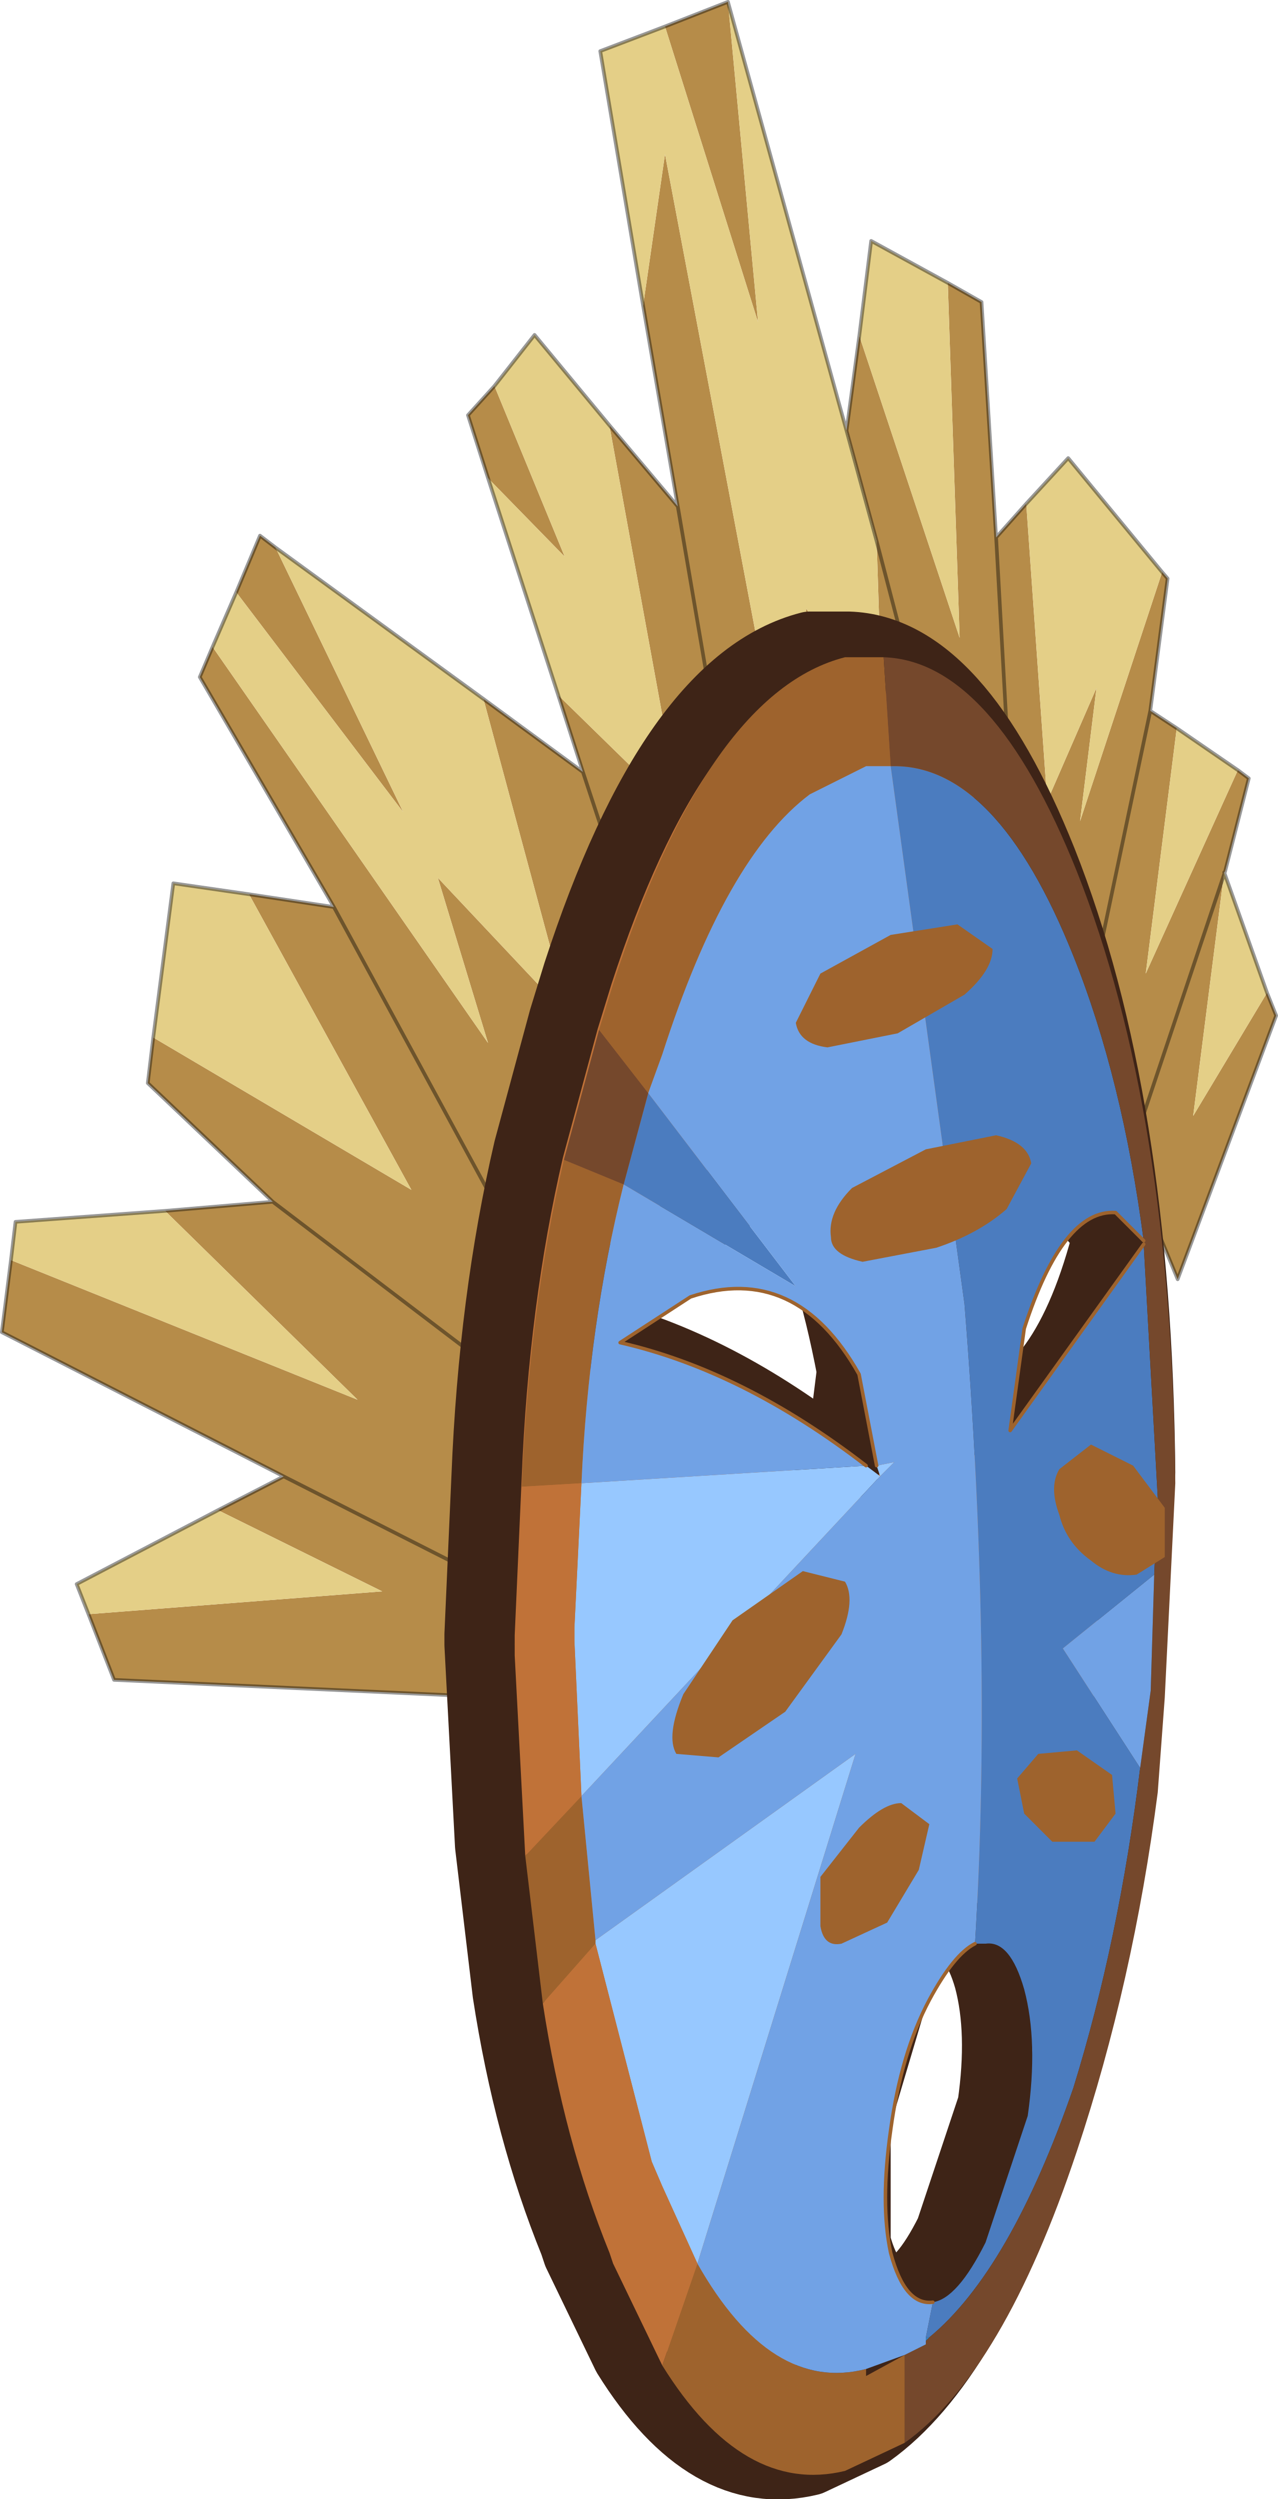 <svg viewBox="0 0 70.05 136.94" xmlns="http://www.w3.org/2000/svg" xmlns:xlink="http://www.w3.org/1999/xlink"><g transform="translate(-95.75 26)"><use transform="translate(95.75 -26)" width="70.05" height="93.25" xlink:href="#a"/><use transform="translate(120.11 7.317) scale(3.852)" width="10.4" height="26.9" xlink:href="#b"/></g><defs><g id="a"><path d="m131-9.25 1.2-8.3 6.55 34.6 1.2-9.7 4.2 7.15-.35-10.85-1.65-6.05.7-5.2 5.5 16.55-.65-19.45 1.85 1.05.8 12.9L152 1.6l1.15 16.3 2.7-6.2-.9 7.3 4.5-13.65.3.35-.95 7.25 1.45.95-1.7 13.45 5.05-11.15.6.45-1.3 5.1-.05.05-1.7 13.35 4.05-6.75.5 1.25-5.4 14.45-2.7-6.55L155 31l-3.5-6.75-2.85-2-11.05 7-6.35-2.2L126.7 47l.5 5.4-1.3 9.9-14.6-7.4 14.6 7.4.2 4.85-24.1-1.1-1.4-3.6 16.1-1.25-9-4.45 3.6-1.85L95.85 47l.5-3.95 19 7.65-10.55-10.35 5.9-.5-6.85-6.5.3-2.5 14.15 8.35-8.9-16.2 4.65.7-7.35-12.6.7-1.65 15.1 21.7-2.75-9.05 7.2 7.65-4.7-17.45 5.45 4-1.35-4.2 6.7 6.55-3.9-21.35 3.75 4.45-1.9-11m4.65-16.65 1.65 17.55-5.1-16.2 3.45-1.35m15.85 50.15-1.15-20.8 1.15 20.8M155 31l3.8-18.05L155 31m-6.35-8.75-4.85-18.6 4.85 18.6m8.95 15.3 5.3-15.8-5.3 15.8M122.5.2l-1.1-3.45 1.45-1.6 3.85 9.35-4.2-4.3m-13.8 6.25 1.3-3.1.85.65 7 14.5-9.15-12.05m18 40.55-12.65-23.3L126.7 47m4.55-19.95L127.7 16.3l3.55 10.75M127.2 52.4l-16.5-12.55 16.5 12.55m10.4-23.15-4.7-27.5 4.7 27.5" fill="#b68c49" fill-rule="evenodd" transform="translate(-95.75 26)"/><path d="m131-9.25-2.35-13.95 3.55-1.35 5.1 16.2-1.65-17.55 6.5 23.5 1.65 6.05.35 10.85-4.2-7.15-1.2 9.7-6.55-34.6-1.2 8.3m29.25 23.15 3.35 2.3-5.05 11.15 1.7-13.45m2.6 7.9 2.35 6.6-4.05 6.75 1.7-13.35M147.7-10.5l.65 19.45-5.5-16.55.65-5.2 4.2 2.3M152 1.6l2.3-2.5 5.15 6.25-4.5 13.65.9-7.3-2.7 6.2L152 1.6M122.5.2l4.2 4.3-3.85-9.35 2.2-2.8 4.1 4.95 3.9 21.35-6.7-6.55L122.5.2m-13.8 6.25 9.15 12.05-7-14.5 11.4 8.3 4.7 17.45-7.2-7.65 2.75 9.05-15.1-21.7 1.3-3m-4.55 24.4 1.1-8.45 4.15.6 8.9 16.2-14.15-8.35m.65 9.5 10.55 10.35-19-7.65.25-2.1 8.2-.6m-4.2 22.1-.65-1.65 7.75-4.05 9 4.45-16.1 1.25" fill="#e4cf87" fill-rule="evenodd" transform="translate(-95.75 26)"/><path d="M36.45 1.45 32.9 2.8l2.35 13.95m12.8 12.9L46.4 23.6 39.9.1m-3.45 1.35L39.9.1m23.8 31.25.3.35-.95 7.25 1.45.95 3.35 2.3.6.45-1.3 5.1-.05.05 2.35 6.6.5 1.25-5.4 14.45-2.7-6.55-2.6-6.55-3.5-6.75-2.85-2-11.05 7-6.35-2.2L30.95 73l.5 5.4-1.3 9.9.8.4m21-73.2-4.2-2.3-.65 5.2-.7 5.2m9.85 4 2.3-2.5 5.15 6.25m-7.45-3.75-1.65 1.85 1.15 20.8m-3.8-34.75 1.85 1.05.8 12.9m12.55 18.3-5.3 15.8m-13.8-33.9 4.85 18.6m10.15-9.3L59.25 57M27.1 21.15l-1.45 1.6 1.1 3.45m.35-5.05 2.2-2.8 4.1 4.95 3.75 4.45-1.9-11M15.1 30l-.85-.65-1.3 3.1M15.1 30l11.4 8.3 5.45 4-1.35-4.2-3.85-11.9m-15.1 9.25-.7 1.65 7.35 12.6L30.95 73m-17.3-24-4.15-.6-1.1 8.45-.3 2.5 6.85 6.5 16.5 12.55M13.65 49l4.65.7m-6.65-14.25 1.3-3m19 9.85 3.55 10.75m-34.9 16L.1 73l15.45 7.9 14.6 7.4m-15.2-22.45-5.9.5M.6 69.05l.25-2.1 8.2-.6m-4.2 22.1 1.4 3.6 24.1 1.1-.2-4.85m-18.2-5.55L4.2 86.8l.65 1.65m7.1-5.7 3.6-1.85m21.6-53.15 4.7 27.5" fill="none" stroke="#000" stroke-linecap="round" stroke-linejoin="round" stroke-opacity=".4" stroke-width=".2"/></g><g id="c"><path d="M.95 4.25q-.3.15-.65.8L-.25 6.9v1.75q.2.75.6.7.35-.05.75-.85l.6-1.8q.15-1.05-.05-1.8-.2-.7-.55-.65H.95m.5-7.3q1.3-.25 1.9-2.65l-.4-.45Q.8-7.9 1.05-4.75l.4 1.7M2.4-11q1.35 3.4 1.4 8.7L3.65.75l-.1 1.35Q3.2 4.8 2.4 7.2q-1.05 3.15-2.45 4.15l-.85.4q-1.45.35-2.6-1.5l-.7-1.45-.05-.15q-.65-1.6-.95-3.55L-5.45 3-5.6.15V0l.1-2.25q.1-2.5.6-4.65l.5-1.85.2-.65q1.35-4.15 3.3-4.65h.55Q1.2-14 2.4-11m-6.5 6.7q1.75.4 3.5 1.75l.2.15-.05-.15.15-1.2q-.65-3.4-1.7-2.5l-1.45 1.1-.65.85m3.5 14.6v.1l.55-.3-.55.2" fill="#c07238" fill-rule="evenodd" transform="translate(6.1 14.6)"/><path d="M2.4-11q-1.2-3-2.75-3.05H-.9q-1.95.5-3.3 4.65l-.2.65-.5 1.85q-.5 2.15-.6 4.65L-5.6 0v.15L-5.45 3l.25 2.1q.3 1.95.95 3.55l.05.15.7 1.45q1.15 1.85 2.6 1.5l.85-.4q1.4-1 2.45-4.15.8-2.4 1.15-5.1l.1-1.35.15-3.05Q3.75-7.6 2.4-11m-.95 7.95-.4-1.7Q.8-7.9 2.95-6.15l.4.45q-.6 2.4-1.9 2.65m-.5 7.3h.15q.35-.05.55.65.2.75.05 1.8l-.6 1.8q-.4.8-.75.85-.4.05-.6-.7V6.9L.3 5.05q.35-.65.65-.8M-4.1-4.3q1.75.4 3.5 1.75l.2.15-.05-.15.15-1.2q-.65-3.4-1.7-2.5l-1.45 1.1-.65.85m3.5 14.6.55-.2-.55.3v-.1" fill="none" stroke="#3e2417" stroke-linecap="round" stroke-linejoin="round" transform="translate(6.1 14.6)"/><path d="m.15-13.9.1 1.55H-.1l-.8.4q-1.2.9-2.1 3.7l-.2.55-.7-.9.2-.65q1.35-4.15 3.3-4.65h.55m.3 24.15v1.25l-.85.4q-1.45.35-2.6-1.5l.5-1.45q1.05 1.85 2.4 1.5v.1l.55-.3m-5.15-5-.25-2.1.8-.85.2 2.05v.05l-.75.85M-5-2.1q.1-2.5.6-4.65l.85.35q-.5 2-.6 4.25L-5-2.1" fill="#9e632d" fill-rule="evenodd" transform="translate(6.1 14.6)"/><path d="M1.45 4.4Q1.7.3 1.3-4.7L.25-12.35q1.5-.05 2.6 2.7.7 1.75 1 4.05l-.4-.4q-.75-.05-1.3 1.65l-.2 1.45 1.9-2.65.2 3.6L4-.85 2.7.2l1.1 1.7q-.3 2.45-.95 4.55Q1.95 9.05.8 10H.75l.1-.5q.35-.05.75-.85l.6-1.8q.15-1.05-.05-1.8-.2-.7-.55-.65h-.15m-5-10.8.35-1.3 2.1 2.75-2.45-1.45" fill="#4b7cbf" fill-rule="evenodd" transform="translate(6.1 14.6)"/><path d="m.25-12.35-.1-1.55q1.55.05 2.75 3.05 1.35 3.4 1.4 8.7L4.15.9l-.1 1.35q-.35 2.7-1.15 5.1Q1.85 10.5.45 11.5v-1.25l.3-.15v-.05L.8 10q1.15-.95 2.05-3.55.65-2.1.95-4.55L3.95.8 4-.85l.05-1.1-.2-3.6v-.05q-.3-2.3-1-4.05-1.1-2.75-2.6-2.7M-3.9-8.6l.7.9-.35 1.3-.85-.35.5-1.85" fill="#75482c" fill-rule="evenodd" transform="translate(6.1 14.6)"/><path d="m-.1-2.4.2.15-.05-.15.25-.05-.2.2-4.25 4.55-.1-2.2v-.2l.1-2.05L-.1-2.4m-3.85 6.8v-.05l3.7-2.65-2.25 7.25-.5-1.1-.15-.35-.8-3.1" fill="#97c8ff" fill-rule="evenodd" transform="translate(6.1 14.6)"/><path d="m-3.2-7.7.2-.55q.9-2.8 2.1-3.7l.8-.4h.35L1.3-4.7q.4 5 .15 9.1-.3.15-.65.8-.4.75-.55 1.85Q.1 8.1.25 8.8q.2.75.6.7l-.1.5v.1l-.3.15-.55.2q-1.35.35-2.4-1.5L-.25 1.7l-3.7 2.65-.2-2.05L.1-2.25l.2-.2-.25.05-.25-1.3q-.9-1.6-2.4-1.1l-1 .65q1.75.4 3.5 1.75l-4.05.25q.1-2.25.6-4.25l2.45 1.45-2.1-2.75m7 9.6L2.7.2 4-.85 3.95.8 3.8 1.9" fill="#71a2e5" fill-rule="evenodd" transform="translate(6.1 14.6)"/><path d="m-4.15-2.15-.1 2.05v.2l.1 2.2-.8.85L-5.1.3V.15L-5-2.1l.85-.05M-3 10.4l-.7-1.45-.05-.15q-.65-1.6-.95-3.55l.75-.85.8 3.1.15.35.5 1.1-.5 1.45" fill="#c07238" fill-rule="evenodd" transform="translate(6.1 14.6)"/><path d="M.75 10H.8l-.05.05V10" fill="#3a82bf" fill-rule="evenodd" transform="translate(6.1 14.6)"/><path d="M.75 10.05v.05-.1.05" fill="#6ea30e" fill-rule="evenodd" transform="translate(6.1 14.6)"/><path d="m9.95 9.05-1.9 2.65.2-1.45q.55-1.7 1.3-1.65l.4.4m-3.8 3.2-.25-1.3Q5 9.3 3.5 9.8l-1 .65q1.75.4 3.5 1.75m.95 11.9q-.4.05-.6-.7-.15-.7 0-1.75.15-1.1.55-1.85.35-.65.65-.8" fill="none" stroke="#9e632d" stroke-linecap="round" stroke-linejoin="round" stroke-width=".05"/><path d="m-.75-9.4 1-.55.95-.15.5.35q0 .3-.4.65l-.95.55-1 .2q-.4-.05-.45-.35l.35-.7m1.5 2.5 1-.2q.45.1.5.4l-.35.65q-.4.35-1 .55l-1.05.2q-.45-.1-.45-.35-.05-.35.3-.7L.75-6.9m1.6 8.6.55-.05.5.35.05.55-.3.4h-.6l-.4-.4-.1-.5.3-.35m1.8-2.8-.4.25q-.35.05-.65-.2-.35-.25-.45-.65-.15-.4 0-.65l.45-.35.6.3.45.6v.7M-2.8 1.7q-.15-.25.1-.85L-2-.2l1-.7.6.15q.15.25-.05.75l-.8 1.1-.95.65-.6-.05m3.2.7.4.3-.15.65-.45.75-.65.3q-.25.05-.3-.25v-.7l.55-.7q.35-.35.6-.35" fill="#9e632d" fill-rule="evenodd" transform="translate(6.1 14.6)"/></g><use width="10.4" height="26.9" xlink:href="#c" id="b"/></defs></svg>